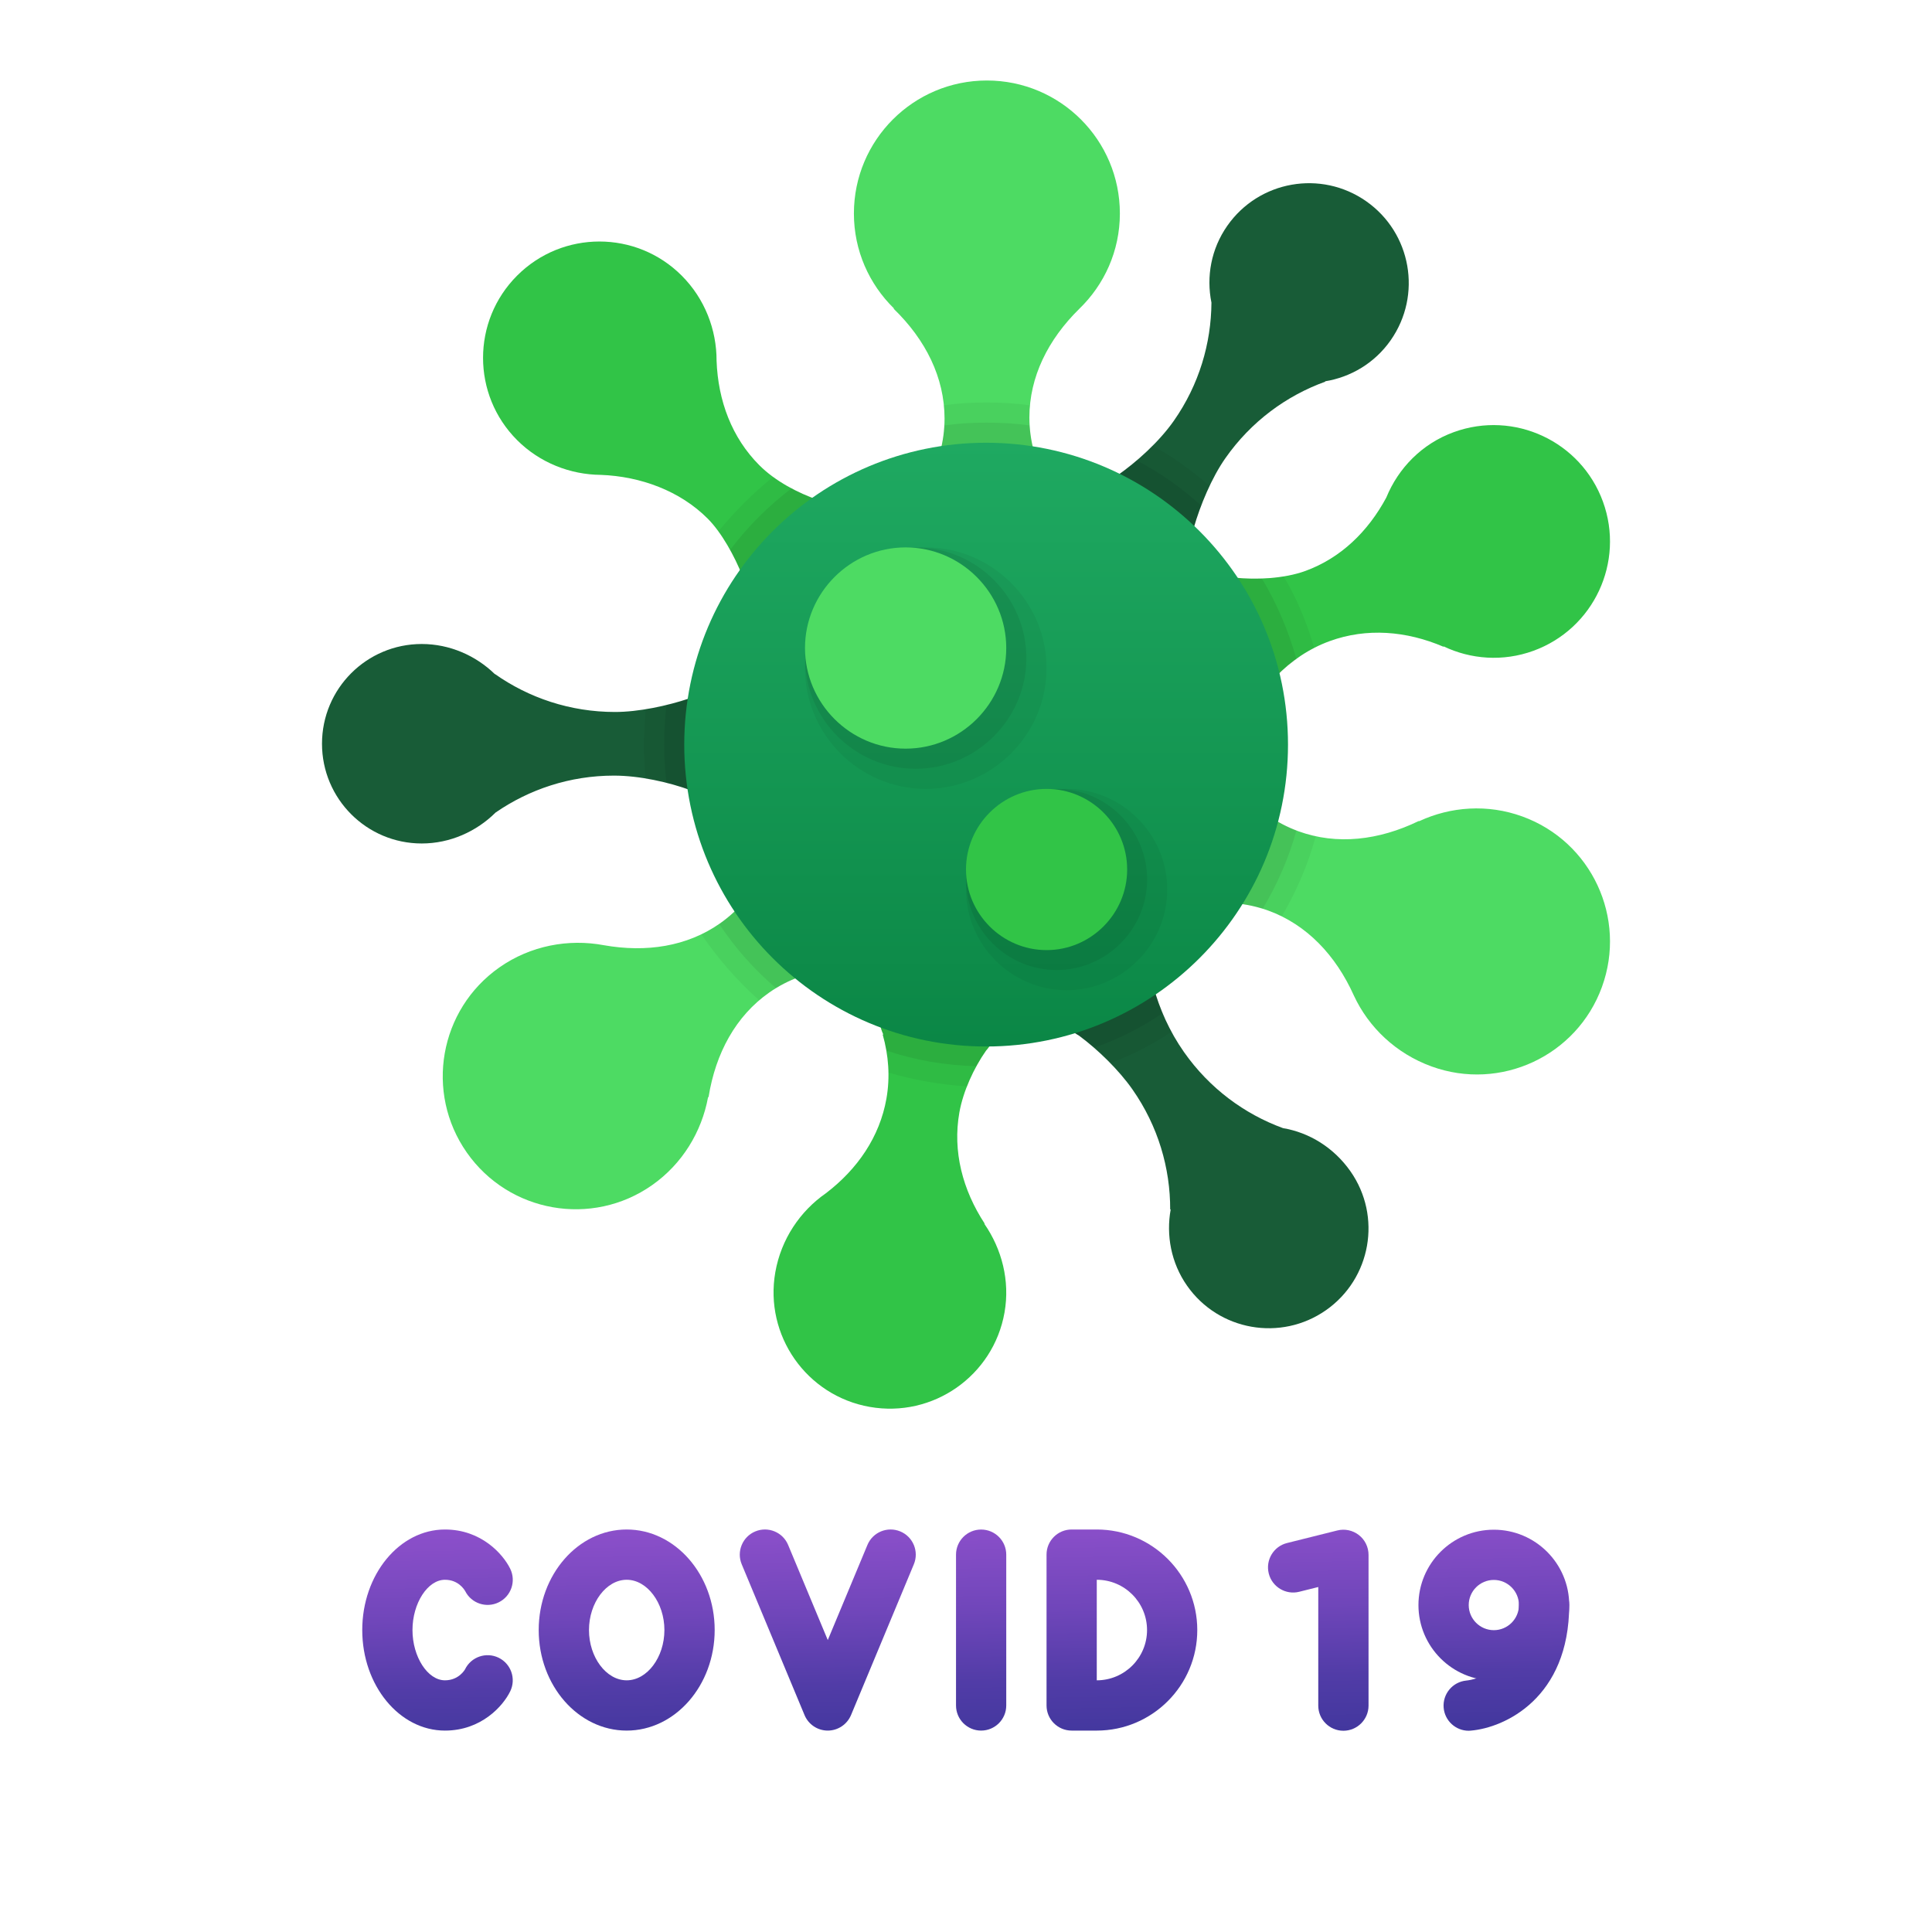 <svg xmlns="http://www.w3.org/2000/svg" width="48" height="48" viewBox="0 0 48 48"><path fill="#185c37" d="M33.943,5c-1.121-0.785-2.666-0.513-3.451,0.609c-0.405,0.578-0.524,1.268-0.394,1.91 c-0.007,1.01-0.305,2.036-0.934,2.935c-0.365,0.521-0.926,1.027-1.418,1.369l0.016,0.012c-0.124,0.083-0.239,0.184-0.33,0.314 c-0.393,0.561-0.258,1.335,0.303,1.727c0.56,0.392,1.334,0.255,1.727-0.306c0.081-0.115,0.125-0.243,0.162-0.371l0.006,0.005 c0.006-0.021,0.015-0.046,0.021-0.068c0.002-0.008,0.006-0.016,0.008-0.025c0.16-0.555,0.444-1.241,0.785-1.727 c0.64-0.914,1.519-1.554,2.485-1.903l-0.01-0.007c0.637-0.103,1.234-0.451,1.633-1.022C35.337,7.33,35.064,5.785,33.943,5z"/><path d="M29.84,12.56c-0.07,0.19-0.13,0.38-0.18,0.55c0,0.01-0.01,0.02-0.01,0.02	c-0.01,0.03-0.01,0.05-0.02,0.07h-0.01c-0.03,0.13-0.08,0.25-0.16,0.37c-0.39,0.56-1.17,0.7-1.73,0.3c-0.56-0.39-0.69-1.16-0.3-1.72	c0.09-0.13,0.21-0.23,0.33-0.32l-0.01-0.01c0.16-0.11,0.33-0.24,0.49-0.38C28.82,11.74,29.36,12.12,29.84,12.56z" opacity=".07"/><path d="M30.05,12.07c-0.16,0.34-0.3,0.71-0.39,1.04c0,0.01-0.01,0.02-0.01,0.02	c-0.01,0.03-0.01,0.05-0.02,0.07h-0.01c-0.03,0.13-0.08,0.25-0.16,0.37c-0.39,0.56-1.17,0.7-1.73,0.3c-0.56-0.39-0.69-1.16-0.3-1.72	c0.09-0.13,0.21-0.23,0.33-0.32l-0.01-0.01c0.29-0.2,0.6-0.46,0.88-0.75C29.14,11.35,29.61,11.69,30.05,12.07z" opacity=".05"/><path fill="#31c447" d="M39.825,12.464c-0.546-1.5-2.205-2.274-3.705-1.728c-0.797,0.29-1.38,0.898-1.678,1.626 c-0.455,0.846-1.133,1.504-2.013,1.824c-0.523,0.19-1.222,0.224-1.766,0.164l0.007,0.018c-0.128-0.013-0.255-0.004-0.378,0.04 c-0.564,0.205-0.799,0.98-0.526,1.73c0.273,0.75,0.951,1.192,1.515,0.987c0.174-0.063,0.303-0.193,0.409-0.347l0.012,0.028 c0.375-0.386,0.82-0.691,1.335-0.878c0.917-0.334,1.904-0.255,2.83,0.142l-0.004-0.012c0.676,0.323,1.475,0.387,2.234,0.111 C39.597,15.623,40.371,13.964,39.825,12.464z"/><path d="M32.21,16.38c-0.18,0.12-0.35,0.27-0.51,0.43l-0.01-0.03c-0.11,0.15-0.24,0.28-0.41,0.35	c-0.56,0.2-1.24-0.24-1.51-0.99c-0.28-0.75-0.04-1.53,0.52-1.73c0.12-0.05,0.25-0.05,0.38-0.04l-0.01-0.02	c0.21,0.02,0.45,0.03,0.69,0.02C31.72,14.99,32.01,15.66,32.21,16.38z" opacity=".07"/><path d="M32.65,16.1c-0.35,0.18-0.67,0.42-0.95,0.71l-0.01-0.03c-0.11,0.15-0.24,0.28-0.41,0.35	c-0.56,0.2-1.24-0.24-1.51-0.99c-0.28-0.75-0.04-1.53,0.52-1.73c0.12-0.05,0.25-0.05,0.38-0.04l-0.01-0.02	c0.38,0.04,0.82,0.04,1.23-0.03C32.22,14.87,32.47,15.47,32.65,16.1z" opacity=".05"/><path fill="#4ddb63" d="M37.825,20.286c-0.867-0.316-1.786-0.247-2.566,0.116l-0.013-0.003 c-0.99,0.48-2.033,0.601-2.99,0.253c-0.546-0.199-1.012-0.536-1.399-0.971l-0.012,0.033c-0.107-0.169-0.247-0.3-0.427-0.366 c-0.588-0.214-1.317,0.308-1.629,1.165c-0.312,0.857-0.089,1.726,0.499,1.94c0.18,0.065,0.372,0.055,0.562-0.006l-0.007,0.018 c0.567-0.079,1.131-0.037,1.668,0.159c0.956,0.348,1.676,1.11,2.126,2.111c0.368,0.792,1.047,1.439,1.928,1.76 c1.715,0.624,3.611-0.26,4.235-1.975C40.424,22.806,39.54,20.91,37.825,20.286z"/><path d="M32.21,20.63c-0.19,0.69-0.48,1.35-0.84,1.95c-0.5-0.16-1.01-0.18-1.53-0.11l0.01-0.02	c-0.19,0.06-0.38,0.07-0.56,0c-0.59-0.21-0.81-1.08-0.5-1.94c0.31-0.85,1.04-1.38,1.63-1.16c0.18,0.06,0.32,0.19,0.43,0.36	l0.01-0.03C31.23,20.11,31.68,20.43,32.21,20.63z" opacity=".07"/><path d="M32.69,20.77c-0.19,0.71-0.48,1.37-0.84,1.99c-0.11-0.05-0.22-0.1-0.34-0.14	c-0.54-0.19-1.1-0.23-1.67-0.15l0.01-0.02c-0.19,0.06-0.38,0.07-0.56,0c-0.59-0.21-0.81-1.08-0.5-1.94	c0.31-0.85,1.04-1.38,1.63-1.16c0.18,0.06,0.32,0.19,0.43,0.36l0.01-0.03c0.38,0.44,0.85,0.77,1.4,0.97	C32.4,20.7,32.54,20.74,32.69,20.77z" opacity=".05"/><path fill="#185c37" d="M33.552,29.101c-0.412-0.588-1.022-0.963-1.677-1.073c-0.956-0.35-1.825-0.986-2.46-1.891 c-0.359-0.513-0.607-1.068-0.761-1.637l-0.022,0.013c-0.024-0.196-0.078-0.389-0.199-0.562c-0.393-0.561-1.166-0.698-1.727-0.306 c-0.56,0.392-0.696,1.166-0.303,1.727c0.109,0.156,0.25,0.27,0.405,0.358c0.467,0.345,0.989,0.853,1.327,1.336 c0.64,0.914,0.941,1.96,0.938,2.987l0.013-0.009c-0.117,0.643,0.008,1.331,0.406,1.899c0.785,1.121,2.33,1.393,3.451,0.609 C34.064,31.767,34.337,30.222,33.552,29.101z"/><path d="M28.89,25.17c-0.53,0.36-1.1,0.65-1.71,0.86c-0.12-0.11-0.25-0.21-0.37-0.3	c-0.16-0.09-0.3-0.2-0.41-0.36c-0.39-0.56-0.25-1.33,0.31-1.73c0.56-0.39,1.33-0.25,1.72,0.31c0.12,0.17,0.18,0.37,0.2,0.56	l0.02-0.01C28.71,24.73,28.79,24.95,28.89,25.17z" opacity=".07"/><path d="M29.11,25.63c-0.47,0.32-0.98,0.58-1.52,0.78c-0.25-0.26-0.53-0.49-0.78-0.68	c-0.16-0.09-0.3-0.2-0.41-0.36c-0.39-0.56-0.25-1.33,0.31-1.73c0.56-0.39,1.33-0.25,1.72,0.31c0.12,0.17,0.18,0.37,0.2,0.56	l0.02-0.01C28.76,24.89,28.91,25.27,29.11,25.63z" opacity=".05"/><path fill="#31c447" d="M24.454,30.403l0.013,0.002c-0.553-0.843-0.802-1.802-0.632-2.764 c0.093-0.525,0.356-1.101,0.662-1.537c0.109-0.122,0.186-0.264,0.214-0.425c0.104-0.591-0.449-1.182-1.235-1.32 c-0.786-0.139-1.508,0.228-1.612,0.818c-0.032,0.18,0.004,0.359,0.082,0.526l-0.016-0.002c0.147,0.518,0.188,1.056,0.093,1.595 c-0.167,0.947-0.717,1.75-1.504,2.35c-0.638,0.443-1.111,1.137-1.256,1.959c-0.277,1.572,0.773,3.072,2.345,3.349 c1.572,0.277,3.072-0.773,3.349-2.345C25.096,31.822,24.891,31.031,24.454,30.403z"/><path d="M24.71,25.68c-0.03,0.16-0.1,0.3-0.21,0.42c-0.09,0.12-0.17,0.25-0.24,0.39	c-0.78-0.02-1.53-0.15-2.24-0.39c-0.02-0.14-0.05-0.27-0.09-0.4h0.02c-0.08-0.16-0.12-0.34-0.09-0.52c0.11-0.59,0.83-0.96,1.62-0.82	C24.26,24.5,24.82,25.09,24.71,25.68z" opacity=".07"/><path d="M24.71,25.68c-0.03,0.16-0.1,0.3-0.21,0.42c-0.18,0.26-0.35,0.57-0.47,0.89	c-0.67-0.04-1.33-0.16-1.95-0.34c-0.01-0.32-0.06-0.64-0.15-0.95h0.02c-0.08-0.16-0.12-0.34-0.09-0.52	c0.11-0.59,0.83-0.96,1.62-0.82C24.26,24.5,24.82,25.09,24.71,25.68z" opacity=".05"/><path fill="#185c37" d="M17.633,17.239c-0.139,0-0.268,0.037-0.393,0.079l0-0.002c-0.006,0.002-0.013,0.004-0.019,0.006 c-0.031,0.011-0.064,0.016-0.094,0.03c-0.545,0.184-1.261,0.337-1.848,0.337c-1.116,0-2.145-0.353-2.984-0.944l0,0.004 C11.822,16.288,11.173,16,10.478,16C9.109,16,8,17.109,8,18.478c0,1.368,1.109,2.478,2.478,2.478c0.704,0,1.36-0.297,1.835-0.769 c0.831-0.573,1.842-0.917,2.939-0.917c0.636,0,1.363,0.162,1.924,0.369l0-0.014c0.142,0.056,0.295,0.092,0.457,0.092 c0.685,0,1.241-0.555,1.241-1.239S18.319,17.239,17.633,17.239z"/><path d="M18.87,18.48c0,0.68-0.55,1.24-1.24,1.24c-0.16,0-0.31-0.04-0.45-0.1v0.02	c-0.34-0.13-0.74-0.23-1.14-0.29C16.01,19.07,16,18.79,16,18.5c0-0.3,0.02-0.59,0.04-0.88c0.38-0.06,0.76-0.16,1.09-0.27	c0.03-0.01,0.06-0.02,0.09-0.03c0.01,0,0.01,0,0.02,0c0.13-0.04,0.25-0.08,0.39-0.08C18.32,17.24,18.87,17.79,18.87,18.48z" opacity=".05"/><path fill="#4ddb63" d="M21.196,21.914c-0.523-0.747-1.363-1.062-1.875-0.704c-0.159,0.111-0.249,0.284-0.308,0.477 l-0.03-0.042c-0.261,0.52-0.624,0.967-1.1,1.3c-0.816,0.571-1.829,0.725-2.883,0.538c-0.875-0.163-1.816,0.008-2.591,0.551 c-1.495,1.047-1.858,3.107-0.811,4.601s3.107,1.858,4.601,0.811c0.754-0.528,1.234-1.328,1.392-2.182l0.014-0.013 c0.175-1.085,0.674-2.009,1.508-2.593c0.468-0.328,1.002-0.514,1.57-0.585l-0.011-0.016c0.199,0.009,0.388-0.03,0.544-0.14 C21.728,23.558,21.719,22.662,21.196,21.914z"/><path d="M21.22,23.92c-0.16,0.11-0.35,0.15-0.55,0.14l0.01,0.01c-0.56,0.07-1.1,0.26-1.57,0.59	c-0.09,0.06-0.17,0.12-0.25,0.19c-0.54-0.48-1.02-1.03-1.43-1.63c0.15-0.08,0.31-0.17,0.45-0.27c0.48-0.34,0.84-0.78,1.1-1.3	l0.03,0.04c0.06-0.2,0.15-0.37,0.31-0.48c0.51-0.36,1.35-0.04,1.88,0.7C21.72,22.66,21.73,23.56,21.22,23.92z" opacity=".05"/><path d="M21.22,23.92c-0.16,0.11-0.35,0.15-0.55,0.14l0.01,0.01c-0.49,0.06-0.97,0.22-1.4,0.48	c-0.54-0.46-1.01-0.99-1.41-1.59c0-0.01,0.01-0.01,0.01-0.01c0.48-0.34,0.84-0.78,1.1-1.3l0.03,0.04c0.06-0.2,0.15-0.37,0.31-0.48	c0.51-0.36,1.35-0.04,1.88,0.7C21.72,22.66,21.73,23.56,21.22,23.92z" opacity=".07"/><path d="M18.87,18.48c0,0.68-0.55,1.24-1.24,1.24c-0.16,0-0.31-0.04-0.45-0.1v0.02	c-0.19-0.07-0.4-0.14-0.62-0.19c-0.04-0.31-0.06-0.63-0.06-0.95c0-0.34,0.02-0.67,0.06-0.99c0.2-0.04,0.39-0.1,0.57-0.16	c0.03-0.01,0.06-0.02,0.09-0.03c0.01,0,0.01,0,0.02,0c0.13-0.04,0.25-0.08,0.39-0.08C18.32,17.24,18.87,17.79,18.87,18.48z" opacity=".07"/><path fill="#31c447" d="M20.709,12.665c-0.107-0.107-0.24-0.179-0.385-0.219l0.017-0.019 c-0.518-0.177-1.08-0.473-1.474-0.867c-0.684-0.684-1.027-1.601-1.064-2.597c0.002-0.767-0.289-1.538-0.867-2.116 c-1.129-1.129-2.959-1.129-4.088,0c-1.129,1.129-1.129,2.959,0,4.088c0.566,0.566,1.322,0.856,2.076,0.863 c0.997,0.037,1.972,0.4,2.656,1.084c0.351,0.351,0.675,0.943,0.866,1.43c0.005,0.019,0.016,0.035,0.022,0.054 c0.012,0.033,0.03,0.069,0.041,0.1l0.01-0.012c0.041,0.089,0.076,0.183,0.147,0.254c0.424,0.424,1.225,0.31,1.79-0.254 C21.019,13.89,21.133,13.089,20.709,12.665z"/><path d="M20.45,14.45c-0.56,0.57-1.36,0.68-1.79,0.26c-0.07-0.07-0.1-0.17-0.14-0.26l-0.01,0.02	c-0.01-0.04-0.03-0.07-0.04-0.1c-0.01-0.02-0.02-0.04-0.02-0.06c-0.08-0.21-0.19-0.43-0.31-0.65c0.44-0.58,0.95-1.09,1.53-1.53	c0.22,0.12,0.45,0.22,0.67,0.3l-0.02,0.02c0.15,0.04,0.28,0.11,0.39,0.21C21.13,13.09,21.02,13.89,20.45,14.45z" opacity=".07"/><path d="M20.45,14.45c-0.56,0.57-1.36,0.68-1.79,0.26c-0.07-0.07-0.1-0.17-0.14-0.26l-0.01,0.02	c-0.01-0.04-0.03-0.07-0.04-0.1c-0.01-0.02-0.02-0.04-0.02-0.06c-0.15-0.36-0.36-0.78-0.6-1.11c0.41-0.5,0.86-0.95,1.36-1.35	c0.34,0.25,0.75,0.45,1.13,0.58l-0.02,0.02c0.15,0.04,0.28,0.11,0.39,0.21C21.13,13.09,21.02,13.89,20.45,14.45z" opacity=".05"/><path fill="#4ddb63" d="M27.823,5.304C27.823,3.479,26.344,2,24.519,2c-1.825,0-3.304,1.479-3.304,3.304 c0,0.923,0.38,1.755,0.99,2.354l0.003,0.018c0.789,0.766,1.259,1.704,1.259,2.722c0,0.571-0.154,1.116-0.421,1.621h0.02 c-0.122,0.158-0.198,0.335-0.198,0.526c0,0.625,0.74,1.132,1.652,1.132s1.652-0.507,1.652-1.132c0-0.191-0.076-0.368-0.198-0.526 h0.035c-0.276-0.513-0.434-1.066-0.434-1.647c0-1.008,0.463-1.936,1.238-2.698C27.434,7.075,27.823,6.236,27.823,5.304z"/><path d="M26.17,12.55c0,0.62-0.74,1.13-1.65,1.13c-0.91,0-1.65-0.51-1.65-1.13c0-0.19,0.07-0.37,0.19-0.53	h-0.01c0.26-0.51,0.42-1.05,0.42-1.62c0-0.11-0.01-0.22-0.02-0.33C23.79,10.02,24.14,10,24.5,10c0.37,0,0.73,0.02,1.09,0.07	c-0.02,0.1-0.02,0.2-0.02,0.3c0,0.58,0.16,1.14,0.44,1.65h-0.04C26.1,12.18,26.17,12.36,26.17,12.55z" opacity=".05"/><path d="M26.17,12.55c0,0.62-0.74,1.13-1.65,1.13c-0.91,0-1.65-0.51-1.65-1.13c0-0.19,0.07-0.37,0.19-0.53	h-0.01c0.23-0.46,0.39-0.94,0.41-1.45c0.34-0.05,0.69-0.07,1.04-0.07c0.37,0,0.73,0.02,1.08,0.07c0.03,0.51,0.18,1,0.43,1.45h-0.04	C26.1,12.18,26.17,12.36,26.17,12.55z" opacity=".07"/><linearGradient id="pr3qsmzfwe27fnGrH5viDa" x1="24.5" x2="24.5" y1="9.333" y2="28.083" gradientUnits="userSpaceOnUse"><stop offset="0" stop-color="#21ad64"/><stop offset="1" stop-color="#088242"/></linearGradient><path fill="url(#pr3qsmzfwe27fnGrH5viDa)" d="M24.5,11c-4.142,0-7.5,3.358-7.5,7.5s3.358,7.5,7.5,7.5s7.5-3.358,7.5-7.5S28.642,11,24.5,11	L24.5,11z"/><linearGradient id="pr3qsmzfwe27fnGrH5viDb" x1="10.781" x2="11.031" y1="35.273" y2="48.273" gradientUnits="userSpaceOnUse"><stop offset="0" stop-color="#9c55d4"/><stop offset=".002" stop-color="#9c55d4"/><stop offset=".003" stop-color="#9c55d4"/><stop offset=".111" stop-color="#9753d1"/><stop offset=".242" stop-color="#884ec8"/><stop offset=".383" stop-color="#7046ba"/><stop offset=".521" stop-color="#513ca7"/><stop offset=".672" stop-color="#3c359a"/><stop offset=".756" stop-color="#2e3192"/><stop offset="1" stop-color="#2e3192"/></linearGradient><path fill="url(#pr3qsmzfwe27fnGrH5viDb)" d="M11.055,42.996C9.922,42.996,9,41.875,9,40.498C9,39.121,9.922,38,11.055,38 c0.903,0,1.444,0.613,1.621,0.975c0.152,0.31,0.023,0.684-0.287,0.835c-0.306,0.15-0.676,0.026-0.83-0.277 c-0.029-0.051-0.177-0.284-0.504-0.284c-0.43,0-0.807,0.584-0.807,1.249c0,0.665,0.377,1.249,0.807,1.249 c0.349,0,0.498-0.271,0.499-0.274c0.151-0.309,0.525-0.438,0.835-0.287c0.31,0.152,0.438,0.525,0.287,0.835 C12.5,42.383,11.959,42.996,11.055,42.996z"/><linearGradient id="pr3qsmzfwe27fnGrH5viDc" x1="27.749" x2="27.999" y1="34.947" y2="47.947" gradientUnits="userSpaceOnUse"><stop offset="0" stop-color="#9c55d4"/><stop offset=".002" stop-color="#9c55d4"/><stop offset=".003" stop-color="#9c55d4"/><stop offset=".111" stop-color="#9753d1"/><stop offset=".242" stop-color="#884ec8"/><stop offset=".383" stop-color="#7046ba"/><stop offset=".521" stop-color="#513ca7"/><stop offset=".672" stop-color="#3c359a"/><stop offset=".756" stop-color="#2e3192"/><stop offset="1" stop-color="#2e3192"/></linearGradient><path fill="url(#pr3qsmzfwe27fnGrH5viDc)" d="M27.249,42.996h-0.624c-0.345,0-0.624-0.28-0.624-0.624v-3.747C26,38.28,26.28,38,26.624,38 h0.624c1.377,0,2.498,1.121,2.498,2.498C29.747,41.875,28.626,42.996,27.249,42.996z M27.249,39.249v2.498 c0.689,0,1.249-0.56,1.249-1.249S27.938,39.249,27.249,39.249z"/><linearGradient id="pr3qsmzfwe27fnGrH5viDd" x1="24.27" x2="24.52" y1="35.014" y2="48.014" gradientUnits="userSpaceOnUse"><stop offset="0" stop-color="#9c55d4"/><stop offset=".002" stop-color="#9c55d4"/><stop offset=".003" stop-color="#9c55d4"/><stop offset=".111" stop-color="#9753d1"/><stop offset=".242" stop-color="#884ec8"/><stop offset=".383" stop-color="#7046ba"/><stop offset=".521" stop-color="#513ca7"/><stop offset=".672" stop-color="#3c359a"/><stop offset=".756" stop-color="#2e3192"/><stop offset="1" stop-color="#2e3192"/></linearGradient><path fill="url(#pr3qsmzfwe27fnGrH5viDd)" d="M24.376,42.996c-0.345,0-0.624-0.28-0.624-0.624v-3.747c0-0.345,0.28-0.624,0.624-0.624 S25,38.28,25,38.625v3.747C25,42.716,24.72,42.996,24.376,42.996z"/><linearGradient id="pr3qsmzfwe27fnGrH5viDe" x1="15.467" x2="15.717" y1="35.183" y2="48.183" gradientUnits="userSpaceOnUse"><stop offset="0" stop-color="#9c55d4"/><stop offset=".002" stop-color="#9c55d4"/><stop offset=".003" stop-color="#9c55d4"/><stop offset=".111" stop-color="#9753d1"/><stop offset=".242" stop-color="#884ec8"/><stop offset=".383" stop-color="#7046ba"/><stop offset=".521" stop-color="#513ca7"/><stop offset=".672" stop-color="#3c359a"/><stop offset=".756" stop-color="#2e3192"/><stop offset="1" stop-color="#2e3192"/></linearGradient><path fill="url(#pr3qsmzfwe27fnGrH5viDe)" d="M15.57,42.996c-1.205,0-2.186-1.121-2.186-2.498c0-1.377,0.981-2.498,2.186-2.498 s2.186,1.121,2.186,2.498C17.755,41.875,16.775,42.996,15.57,42.996z M15.57,39.249c-0.508,0-0.937,0.572-0.937,1.249 s0.429,1.249,0.937,1.249s0.937-0.572,0.937-1.249S16.077,39.249,15.57,39.249z"/><g><linearGradient id="pr3qsmzfwe27fnGrH5viDf" x1="20.497" x2="20.747" y1="35.087" y2="48.087" gradientUnits="userSpaceOnUse"><stop offset="0" stop-color="#9c55d4"/><stop offset=".002" stop-color="#9c55d4"/><stop offset=".003" stop-color="#9c55d4"/><stop offset=".111" stop-color="#9753d1"/><stop offset=".242" stop-color="#884ec8"/><stop offset=".383" stop-color="#7046ba"/><stop offset=".521" stop-color="#513ca7"/><stop offset=".672" stop-color="#3c359a"/><stop offset=".756" stop-color="#2e3192"/><stop offset="1" stop-color="#2e3192"/></linearGradient><path fill="url(#pr3qsmzfwe27fnGrH5viDf)" d="M20.565,42.996c-0.252,0-0.479-0.152-0.576-0.384l-1.561-3.747 c-0.133-0.318,0.018-0.684,0.336-0.817c0.319-0.133,0.685,0.018,0.817,0.336l0.985,2.363l0.985-2.363 c0.132-0.318,0.497-0.469,0.817-0.336c0.318,0.133,0.469,0.498,0.336,0.817l-1.561,3.747 C21.045,42.844,20.817,42.996,20.565,42.996z"/></g><g><linearGradient id="pr3qsmzfwe27fnGrH5viDg" x1="32.675" x2="32.925" y1="34.852" y2="47.852" gradientUnits="userSpaceOnUse"><stop offset="0" stop-color="#9c55d4"/><stop offset=".002" stop-color="#9c55d4"/><stop offset=".003" stop-color="#9c55d4"/><stop offset=".111" stop-color="#9753d1"/><stop offset=".242" stop-color="#884ec8"/><stop offset=".383" stop-color="#7046ba"/><stop offset=".521" stop-color="#513ca7"/><stop offset=".672" stop-color="#3c359a"/><stop offset=".756" stop-color="#2e3192"/><stop offset="1" stop-color="#2e3192"/></linearGradient><path fill="url(#pr3qsmzfwe27fnGrH5viDg)" d="M33.376,43c-0.345,0-0.624-0.28-0.624-0.624v-2.947l-0.473,0.118 c-0.333,0.084-0.674-0.12-0.757-0.454c-0.084-0.335,0.12-0.674,0.454-0.757l1.249-0.312c0.185-0.047,0.384-0.005,0.536,0.114 c0.152,0.118,0.24,0.3,0.24,0.492v3.747C34,42.72,33.72,43,33.376,43z"/></g><g><linearGradient id="pr3qsmzfwe27fnGrH5viDh" x1="37.016" x2="37.266" y1="34.769" y2="47.769" gradientUnits="userSpaceOnUse"><stop offset="0" stop-color="#9c55d4"/><stop offset=".002" stop-color="#9c55d4"/><stop offset=".003" stop-color="#9c55d4"/><stop offset=".111" stop-color="#9753d1"/><stop offset=".242" stop-color="#884ec8"/><stop offset=".383" stop-color="#7046ba"/><stop offset=".521" stop-color="#513ca7"/><stop offset=".672" stop-color="#3c359a"/><stop offset=".756" stop-color="#2e3192"/><stop offset="1" stop-color="#2e3192"/></linearGradient><path fill="url(#pr3qsmzfwe27fnGrH5viDh)" d="M37.114,41.751c-1.033,0-1.873-0.84-1.873-1.873s0.84-1.873,1.873-1.873 s1.873,0.84,1.873,1.873S38.147,41.751,37.114,41.751z M37.114,39.253c-0.344,0-0.624,0.28-0.624,0.624 c0,0.344,0.28,0.624,0.624,0.624c0.344,0,0.624-0.28,0.624-0.624C37.738,39.533,37.458,39.253,37.114,39.253z"/><linearGradient id="pr3qsmzfwe27fnGrH5viDi" x1="37.304" x2="37.554" y1="34.763" y2="47.763" gradientUnits="userSpaceOnUse"><stop offset="0" stop-color="#9c55d4"/><stop offset=".002" stop-color="#9c55d4"/><stop offset=".003" stop-color="#9c55d4"/><stop offset=".111" stop-color="#9753d1"/><stop offset=".242" stop-color="#884ec8"/><stop offset=".383" stop-color="#7046ba"/><stop offset=".521" stop-color="#513ca7"/><stop offset=".672" stop-color="#3c359a"/><stop offset=".756" stop-color="#2e3192"/><stop offset="1" stop-color="#2e3192"/></linearGradient><path fill="url(#pr3qsmzfwe27fnGrH5viDi)" d="M36.489,43c-0.321,0-0.595-0.247-0.622-0.573c-0.028-0.342,0.224-0.642,0.564-0.674 c0.221-0.024,1.307-0.228,1.307-1.876c0-0.345,0.28-0.624,0.624-0.624c0.345,0,0.624,0.28,0.624,0.624 c0,2.307-1.6,3.05-2.446,3.12C36.524,42.999,36.506,43,36.489,43z"/></g><path d="M23,19.6c-1.651,0-3-1.35-3-3s1.35-3,3-3s3,1.35,3,3S24.65,19.6,23,19.6z" opacity=".05"/><path d="M22.75,19.1c-1.514,0-2.75-1.237-2.75-2.75s1.237-2.75,2.75-2.75s2.75,1.237,2.75,2.75	S24.263,19.1,22.75,19.1z" opacity=".07"/><path fill="#4ddb63" d="M22.5,18.6c-1.376,0-2.5-1.125-2.5-2.5s1.125-2.5,2.5-2.5s2.5,1.125,2.5,2.5S23.875,18.6,22.5,18.6z"/><path d="M26.5,24.6c-1.376,0-2.5-1.125-2.5-2.5s1.125-2.5,2.5-2.5s2.5,1.125,2.5,2.5S27.875,24.6,26.5,24.6z" opacity=".05"/><path d="M26.25,24.1c-1.238,0-2.25-1.012-2.25-2.25c0-1.238,1.012-2.25,2.25-2.25s2.25,1.012,2.25,2.25	C28.5,23.088,27.488,24.1,26.25,24.1z" opacity=".07"/><path fill="#31c447" d="M26.002,23.605C24.9,23.605,24,22.704,24,21.602s0.901-2.002,2.002-2.002s2.002,0.901,2.002,2.002	S27.104,23.605,26.002,23.605z"/></svg>